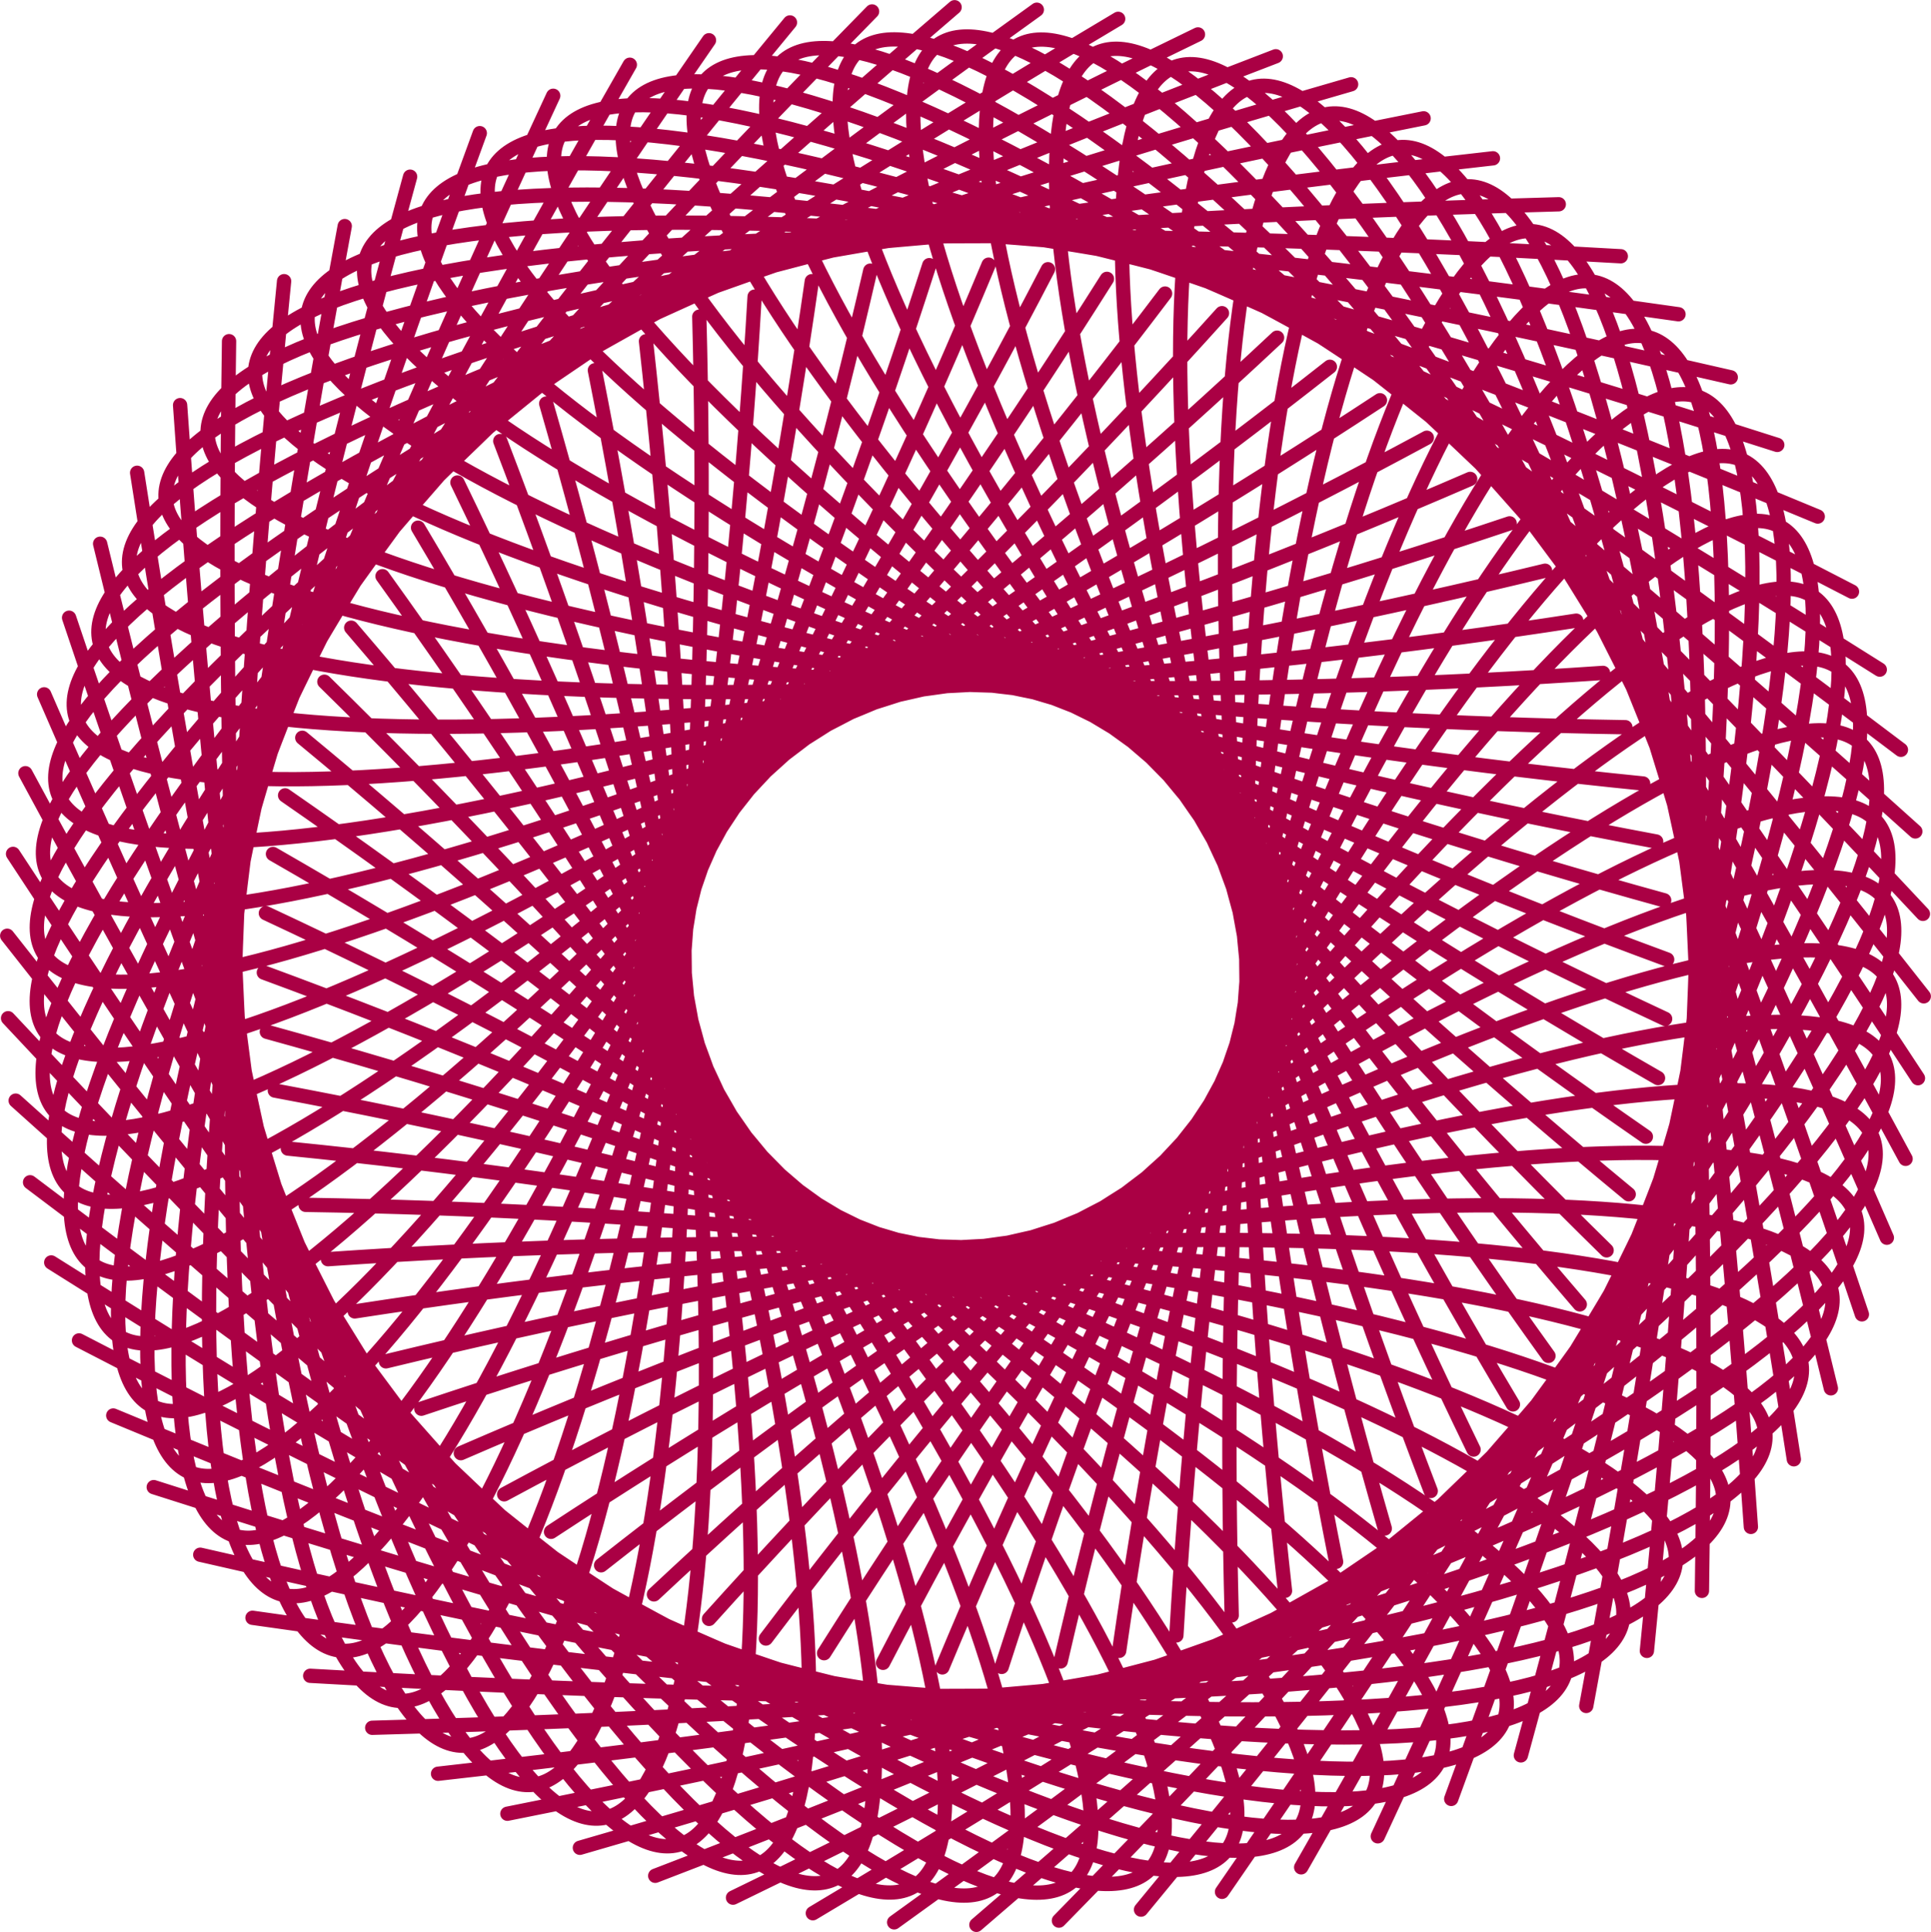 <?xml version="1.0" encoding="UTF-8" standalone="no"?>
<!-- Created with Inkscape (http://www.inkscape.org/) -->

<svg
   xmlns:dc="http://purl.org/dc/elements/1.1/"
   xmlns:cc="http://creativecommons.org/ns#"
   xmlns:rdf="http://www.w3.org/1999/02/22-rdf-syntax-ns#"
   xmlns:svg="http://www.w3.org/2000/svg"
   xmlns="http://www.w3.org/2000/svg"
   xmlns:sodipodi="http://sodipodi.sourceforge.net/DTD/sodipodi-0.dtd"
   xmlns:inkscape="http://www.inkscape.org/namespaces/inkscape"
   width="135.007mm"
   height="135.066mm"
   viewBox="0 0 135.007 135.066"
   version="1.1"
   id="svg8"
   inkscape:version="0.92.3 (2405546, 2018-03-11)"
   sodipodi:docname="24 - Wireframe Patterns.svg">
  <defs
     id="defs2">
    <inkscape:path-effect
       effect="curvestitching"
       id="path-effect822"
       is_visible="true"
       count="75"
       startpoint_edge_variation="0;1"
       startpoint_spacing_variation="0;1"
       endpoint_edge_variation="0;1"
       endpoint_spacing_variation="0;1"
       strokepath="m 48.837,131.442 c 37.605,-94.256 146.023,-157.256 102.558,0"
       prop_scale="1"
       scale_y_rel="false"
       strokepath-nodetypes="cc" />
  </defs>
  <sodipodi:namedview
     id="base"
     pagecolor="#ffffff"
     bordercolor="#666666"
     borderopacity="1.0"
     inkscape:pageopacity="0.0"
     inkscape:pageshadow="2"
     inkscape:zoom="0.54176587"
     inkscape:cx="350.15136"
     inkscape:cy="212.92099"
     inkscape:document-units="mm"
     inkscape:current-layer="layer1"
     showgrid="false"
     fit-margin-top="0"
     fit-margin-left="0"
     fit-margin-right="0"
     fit-margin-bottom="0"
     inkscape:window-width="956"
     inkscape:window-height="1015"
     inkscape:window-x="960"
     inkscape:window-y="0"
     inkscape:window-maximized="0" />
  <g
     inkscape:label="Ebene 1"
     inkscape:groupmode="layer"
     id="layer1"
     transform="translate(-32.613,-63.909)">
    <path
       id="circle817"
       style="opacity:1;fill:none;fill-opacity:1;stroke:#aa0044;stroke-width:1;stroke-linecap:round;stroke-linejoin:round;stroke-miterlimit:4;stroke-dasharray:none;stroke-dashoffset:0;stroke-opacity:1"
       d="m 110.86,179.318 c 13.529,-94.256 52.534,-157.256 36.897,0 m -40.985,0.736 c 21.435,-92.777 65.602,-152.259 36.745,3.115 m -40.871,-2.73 c 29.141,-90.649 78.096,-146.216 36.3,6.185 m -40.448,-6.151 c 36.627,-87.887 90,-139.165 35.578,9.194 m -39.726,-9.513 C 138.217,95.652 195.627,49.02 128.942,192.281 M 90.228,179.481 C 141.05,98.976 202.108,57.324 123.585,194.45 M 86.161,178.455 C 143.61,102.543 207.905,66.183 118.051,196.162 M 82.184,177.082 C 145.879,106.333 212.98,75.549 112.389,197.406 M 78.332,175.37 C 147.836,110.323 217.286,85.365 106.648,198.175 M 74.639,173.335 C 149.461,114.485 220.781,95.563 100.878,198.47 M 71.138,170.995 C 150.738,118.787 223.423,106.062 95.128,198.295 M 67.86,168.373 C 151.65,123.192 225.181,116.774 89.443,197.658 M 64.831,165.496 C 152.187,127.661 226.031,127.606 83.862,196.57 M 62.07,162.389 C 152.344,132.154 225.961,138.46 78.423,195.041 M 59.594,159.078 c 92.523,-22.446 165.377,-9.835 13.561,34.005 M 57.415,155.587 c 94.097,-14.528 165.656,4.279 10.671,35.116 M 55.541,151.935 c 94.992,-6.533 164.735,18.313 7.698,35.973 m -9.259,-39.771 c 95.208,1.496 162.625,32.183 4.656,36.558 m -5.898,-40.493 c 94.744,9.523 159.339,45.82 1.562,36.858 m -2.472,-40.913 c 93.598,17.506 154.89,59.139 -1.562,36.858 m 1.002,-40.967 c 91.793,25.314 149.366,71.921 -4.656,36.558 m 4.447,-40.698 c 89.347,32.913 142.815,84.124 -7.698,35.973 m 7.84,-40.124 c 86.272,40.28 135.27,95.719 -10.671,35.116 M 51.697,123.609 C 134.275,170.992 178.458,230.276 38.136,157.614 M 52.546,119.511 C 130.828,173.691 169.871,236.42 36.194,152.163 M 53.747,115.485 c 73.4,60.622 107.006,126.376 -19.032,31.074 m 20.576,-34.993 c 67.963,66.657 95.862,134.991 -21.582,29.285 m 23.458,-33.062 c 62.007,72.228 83.971,142.674 -23.99,27.301 m 26.18,-30.901 c 55.58,77.282 71.421,149.349 -26.24,25.136 m 28.724,-28.528 c 48.738,81.771 58.32,154.945 -28.316,22.805 M 64.593,97.639 C 106.137,183.292 109.377,257.046 34.389,117.962 M 67.589,94.741 C 101.651,183.639 98.522,257.437 35.699,112.448 M 70.801,92.121 C 97.161,183.604 87.692,256.906 37.443,107.091 M 74.204,89.793 C 92.704,183.187 76.978,255.46 39.613,101.92 M 77.778,87.765 C 88.315,182.394 66.466,253.11 42.2,96.959 M 81.505,86.046 C 84.025,181.231 56.231,249.874 45.204,92.231 m 40.168,-7.587 c -5.511,95.061 -39.034,161.129 -36.745,3.115 M 89.372,83.565 C 75.843,177.821 36.838,240.821 52.475,83.565 M 93.46,82.829 C 72.025,175.606 27.859,235.088 56.715,79.714 m 40.871,2.73 C 68.446,173.094 19.49,228.661 61.286,76.26 m 40.448,6.151 C 65.107,170.298 11.735,221.576 66.157,73.217 m 39.726,9.513 C 62.016,167.232 4.605,213.864 71.291,70.603 M 110.005,83.403 C 59.182,163.908 -1.875,205.56 76.648,68.433 M 114.071,84.429 C 56.622,160.341 -7.673,196.701 82.181,66.722 M 118.048,85.802 C 54.354,156.551 -12.747,187.335 87.843,65.478 M 121.901,87.514 C 52.397,152.561 -17.054,177.519 93.584,64.709 m 32.009,24.84 C 50.771,148.398 -20.548,167.321 99.354,64.414 M 129.094,91.889 C 49.495,144.097 -23.191,156.822 105.104,64.588 m 27.268,29.922 C 48.582,139.692 -24.948,146.109 110.79,65.226 m 24.612,32.162 C 48.045,135.223 -25.798,135.278 116.37,66.314 M 138.162,100.495 C 47.889,130.73 -25.729,124.423 121.81,67.843 m 18.828,35.963 c -92.523,22.446 -165.377,9.835 -13.561,-34.005 m 15.74,37.496 c -94.097,14.528 -165.656,-4.279 -10.671,-35.116 m 12.545,38.769 C 49.7,117.481 -20.043,92.636 136.994,74.976 m 9.259,39.771 C 51.045,113.251 -16.372,82.564 141.597,78.189 m 5.898,40.493 C 52.751,109.158 -11.844,72.861 145.933,81.823 m 2.472,40.913 C 54.806,105.23 -6.486,63.597 149.967,85.878 m -1.002,40.968 C 57.172,101.531 -0.401,54.924 153.621,90.287 m -4.447,40.698 C 59.828,98.072 6.36,46.861 156.872,95.012 m -7.84,40.124 C 62.76,94.856 13.762,39.416 159.702,100.019 m -11.167,39.255 C 65.957,91.892 21.774,32.607 162.096,105.27 m -14.41,38.103 C 69.405,89.193 30.361,26.464 164.039,110.721 m -17.553,36.678 C 73.086,86.776 39.48,21.023 165.517,116.325 m -20.576,34.993 C 76.979,84.661 49.079,16.327 166.524,122.033 m -23.458,33.062 C 81.059,82.867 59.095,12.421 167.056,127.794 m -26.18,30.901 C 85.295,81.414 69.454,9.347 167.115,133.56 M 138.392,162.089 C 89.654,80.318 80.072,7.144 166.708,139.283 m -31.069,25.962 C 94.095,79.592 90.856,5.838 165.844,144.921 M 132.644,168.142 C 98.581,79.245 101.711,5.447 164.534,150.435 m -35.102,20.327 C 103.072,79.28 112.541,5.977 162.789,155.792 m -36.761,17.299 C 107.529,79.696 123.254,7.424 160.62,160.964 m -38.165,14.155 C 111.918,80.489 133.766,9.774 158.032,165.925 m -39.304,10.912 c -2.52,-95.185 25.273,-163.828 36.3,-6.185 m -40.168,7.587 c 5.511,-95.061 39.034,-161.129 36.745,-3.115 m -40.745,4.193 c 13.529,-94.256 52.534,-157.256 36.897,0"
       inkscape:path-effect="#path-effect822"
       inkscape:original-d="m 110.86046,131.44186 a 10.744184,10.744184 0 0 1 -10.74418,10.74419 10.744184,10.744184 0 0 1 -10.744184,-10.74419 10.744184,10.744184 0 0 1 10.744184,-10.74418 10.744184,10.744184 0 0 1 10.74418,10.74418 z m 40.53489,0 a 51.279068,51.279068 0 0 1 -51.27907,51.27907 51.279068,51.279068 0 0 1 -51.279068,-51.27907 51.279068,51.279068 0 0 1 51.279068,-51.279064 51.279068,51.279068 0 0 1 51.27907,51.279064 z"
       inkscape:connector-curvature="0" />
  </g>
</svg>
